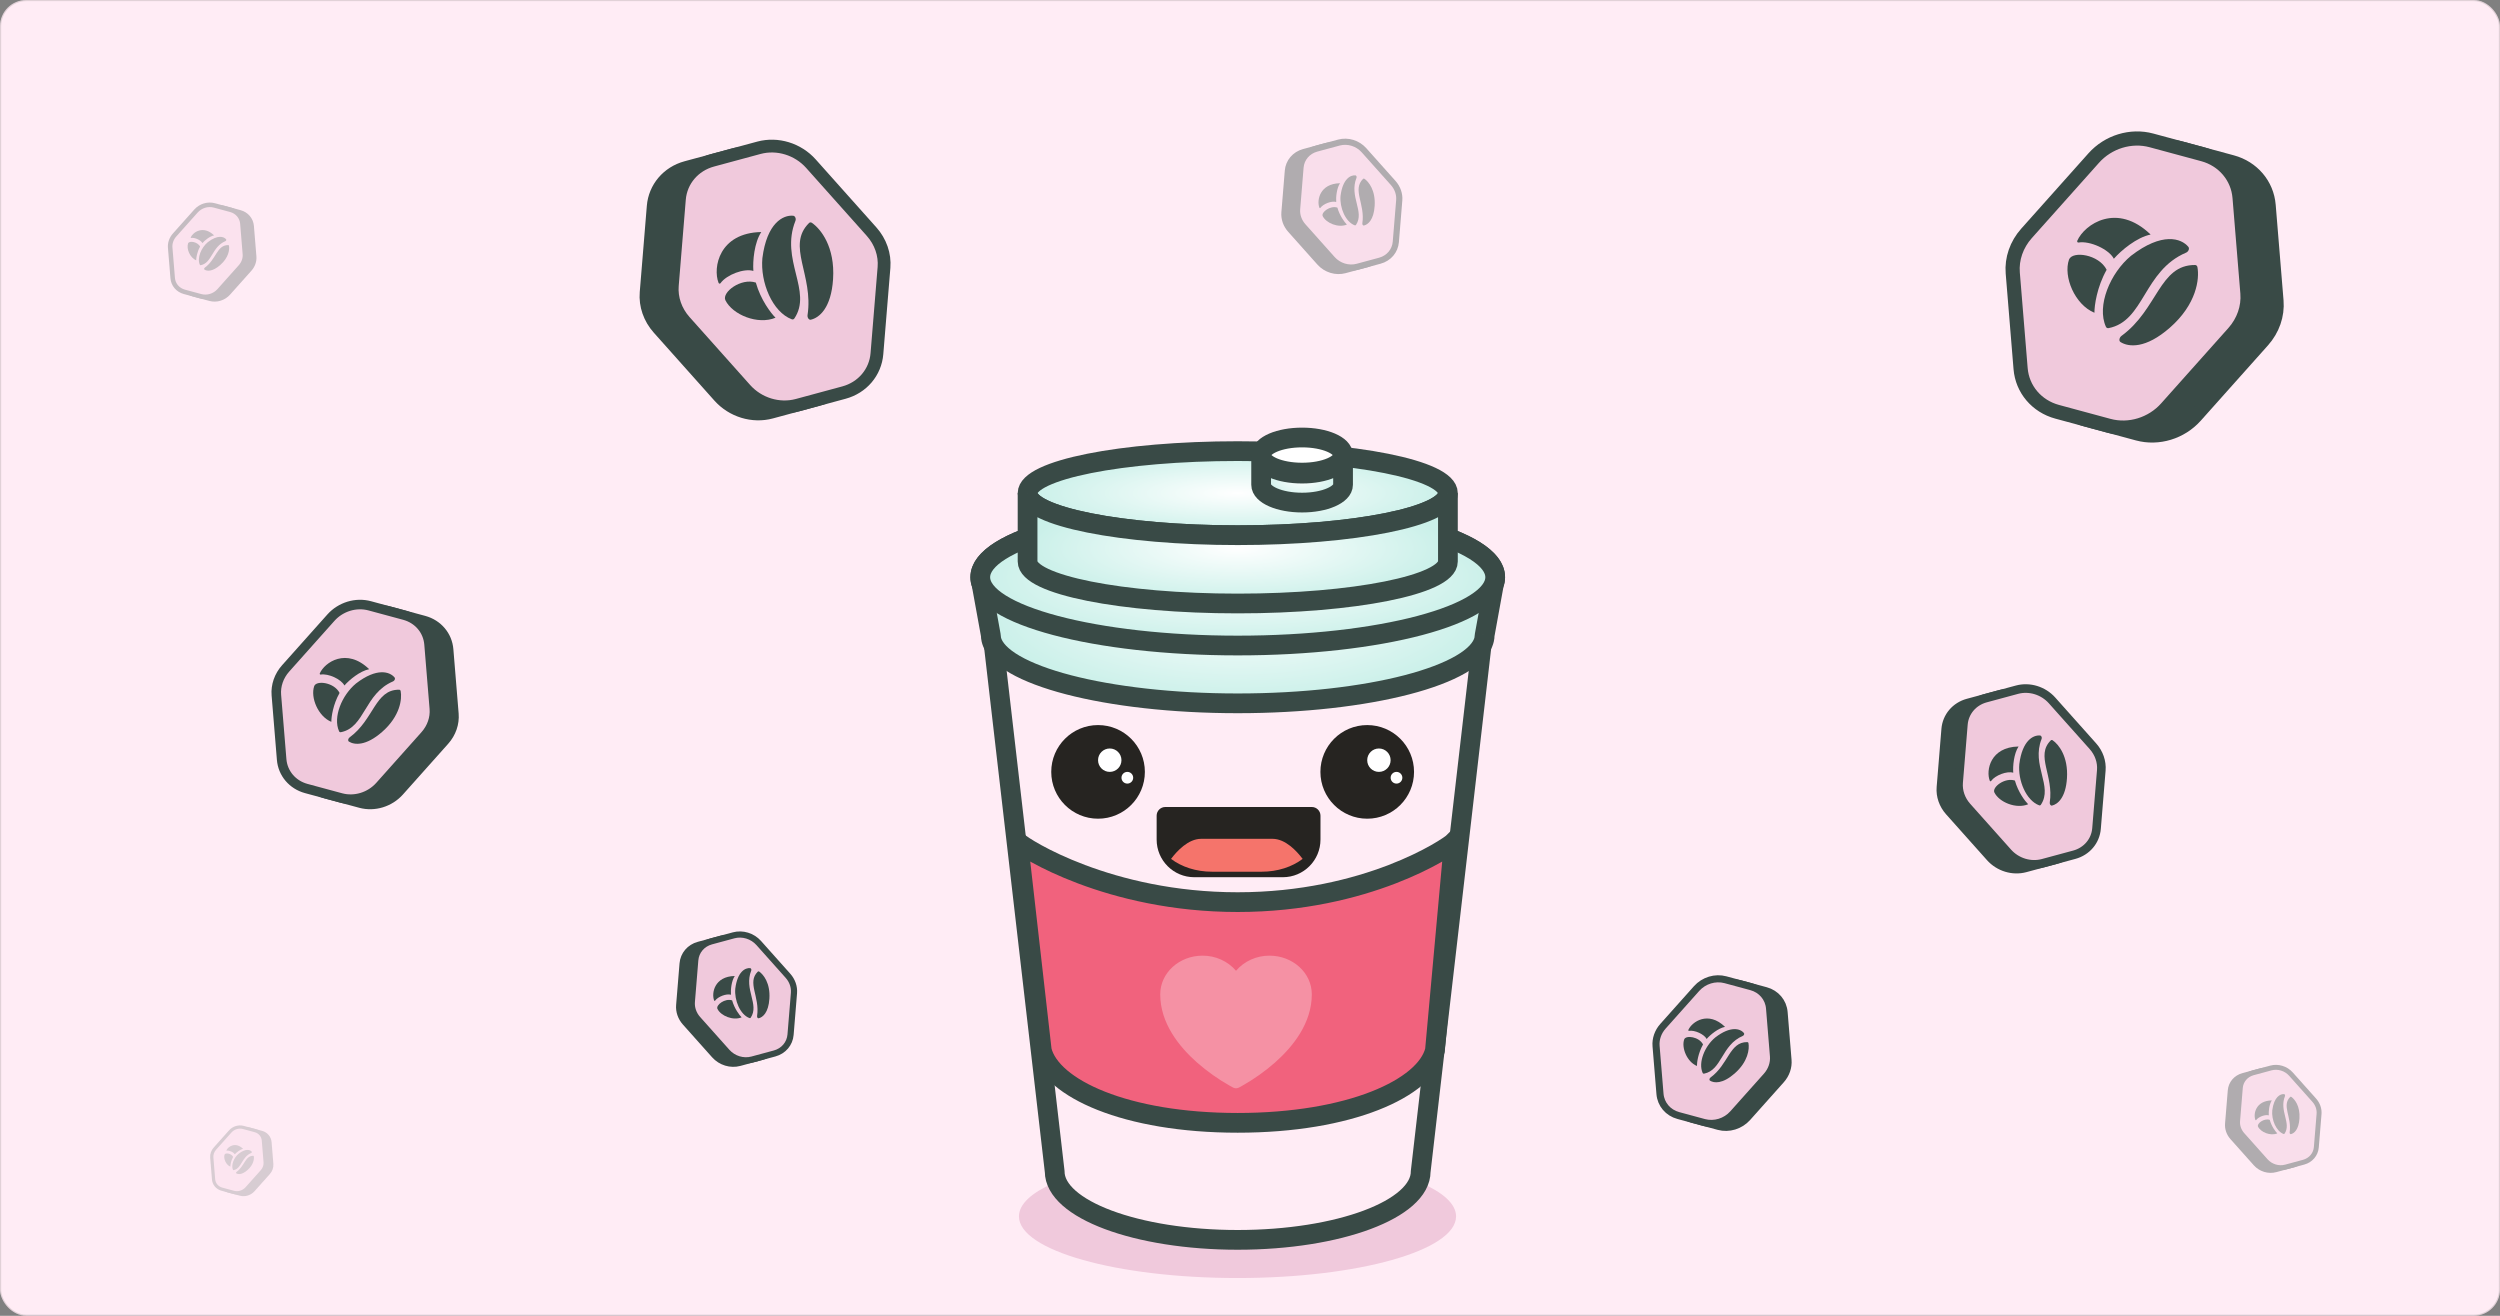 <svg width="760" height="400" viewBox="0 0 760 400" fill="none" xmlns="http://www.w3.org/2000/svg">
<rect x="0" y="0" width="760" height="400" fill="#808080" stroke="none"/>
<rect width="760" height="400" rx="8" fill="#FFECF5"/>
<path d="M376.202 388.521C412.897 388.521 442.645 380.13 442.645 369.78C442.645 365.983 438.641 362.45 431.759 359.498C406.239 382.72 348.639 382.72 320.226 359.68C313.601 362.595 309.759 366.061 309.759 369.78C309.759 380.13 339.507 388.521 376.202 388.521Z" fill="#F0C9DC"/>
<path d="M450.968 191.371C450.968 191.829 450.914 192.283 450.81 192.733C448.29 203.582 415.874 212.165 376.257 212.165C336.639 212.165 304.224 203.582 301.704 192.733C301.599 192.283 301.546 191.829 301.546 191.371C301.546 179.887 334.995 170.577 376.257 170.577C417.519 170.577 450.968 179.887 450.968 191.371Z" fill="#FFECF5"/>
<path d="M376.257 376.92C406.984 376.92 431.893 367.61 431.893 356.126L450.81 192.733C448.29 203.582 415.874 212.165 376.257 212.165C336.639 212.165 304.224 203.582 301.704 192.733L320.621 356.126C320.621 367.61 345.53 376.92 376.257 376.92Z" fill="#FFECF5"/>
<path d="M450.968 191.371C450.968 179.887 417.519 170.577 376.257 170.577C334.995 170.577 301.546 179.887 301.546 191.371M450.968 191.371L450.81 192.733M450.968 191.371C450.968 191.829 450.914 192.283 450.81 192.733M301.546 191.371L301.704 192.733M301.546 191.371C301.546 191.829 301.599 192.283 301.704 192.733M450.81 192.733C448.29 203.582 415.874 212.165 376.257 212.165C336.639 212.165 304.224 203.582 301.704 192.733M450.81 192.733L431.893 356.126C431.893 367.61 406.984 376.92 376.257 376.92C345.53 376.92 320.621 367.61 320.621 356.126L301.704 192.733" stroke="#394A46" stroke-width="6" stroke-linecap="round"/>
<path d="M376.249 341.343C410.306 341.343 433.341 330.84 436.221 319.32L441.981 255.96C440.202 257.739 415.546 274.247 376.249 274.247C336.953 274.247 311.28 257.739 309.501 255.96L316.701 319.32C319.581 330.84 342.192 341.343 376.249 341.343Z" fill="#F1627D" stroke="#394A46" stroke-width="6" stroke-linecap="round"/>
<g style="mix-blend-mode:screen" opacity="0.3">
<path d="M374.911 330.639L374.894 330.633L374.842 330.606C374.538 330.447 374.236 330.284 373.937 330.117C370.34 328.091 366.978 325.711 363.908 323.016C358.471 318.207 352.709 311.07 352.709 302.28C352.709 295.721 358.532 290.52 365.56 290.52C367.514 290.511 369.444 290.919 371.208 291.715C372.973 292.511 374.525 293.674 375.749 295.117C376.974 293.673 378.527 292.511 380.292 291.715C382.056 290.919 383.987 290.511 385.941 290.52C392.967 290.52 398.789 295.721 398.789 302.28C398.789 311.072 393.028 318.209 387.591 323.014C384.521 325.709 381.159 328.089 377.562 330.115C377.263 330.283 376.961 330.446 376.657 330.606L376.605 330.633L376.588 330.642L376.581 330.644C376.325 330.773 376.039 330.84 375.749 330.84C375.459 330.84 375.174 330.773 374.918 330.644L374.911 330.639Z" fill="white"/>
</g>
<path d="M298 175.477C298 164.009 333.042 154.712 376.268 154.712C419.495 154.712 454.536 164.009 454.536 175.477C454.536 176.162 454.412 176.839 454.168 177.506L451.342 193.048C451.342 193.505 451.289 193.958 451.183 194.408C448.651 205.242 416.078 213.813 376.268 213.813C336.458 213.813 303.886 205.242 301.353 194.408C301.248 193.958 301.195 193.505 301.195 193.048L298.369 177.506C298.125 176.839 298 176.162 298 175.477Z" fill="url(#paint0_radial_1359_5932)"/>
<path d="M301.353 194.408L298.432 195.09L298.432 195.09L301.353 194.408ZM301.195 193.048L304.174 192.7L304.163 192.605L304.146 192.511L301.195 193.048ZM451.342 193.048L448.39 192.511L448.373 192.605L448.362 192.7L451.342 193.048ZM301 175.477C301 174.239 301.993 172.289 305.745 169.936C309.342 167.679 314.748 165.537 321.694 163.694C335.541 160.02 354.838 157.712 376.268 157.712V151.712C354.473 151.712 334.635 154.053 320.155 157.894C312.937 159.809 306.88 162.141 302.557 164.853C298.387 167.469 295 170.982 295 175.477H301ZM376.268 157.712C397.699 157.712 416.995 160.02 430.843 163.694C437.789 165.537 443.194 167.679 446.792 169.936C450.543 172.289 451.536 174.239 451.536 175.477H457.536C457.536 170.982 454.15 167.469 449.98 164.853C445.656 162.141 439.599 159.809 432.382 157.894C417.902 154.053 398.064 151.712 376.268 151.712V157.712ZM448.262 193.725C447.922 195.18 446.349 197.195 442.508 199.412C438.798 201.554 433.528 203.558 426.949 205.27C413.818 208.687 395.986 210.813 376.268 210.813V216.813C396.36 216.813 414.72 214.653 428.461 211.076C435.318 209.292 441.154 207.121 445.507 204.609C449.731 202.171 453.179 199.052 454.105 195.09L448.262 193.725ZM376.268 210.813C356.55 210.813 338.718 208.687 325.587 205.27C319.009 203.558 313.739 201.554 310.028 199.412C306.188 197.195 304.615 195.18 304.274 193.725L298.432 195.09C299.358 199.052 302.806 202.171 307.029 204.609C311.382 207.121 317.219 209.292 324.076 211.076C337.817 214.653 356.176 216.813 376.268 216.813V210.813ZM298.215 193.395L298.373 194.755L304.333 194.06L304.174 192.7L298.215 193.395ZM304.274 193.725C304.22 193.493 304.195 193.269 304.195 193.048H298.195C298.195 193.74 298.276 194.423 298.432 195.09L304.274 193.725ZM454.163 194.755L454.322 193.395L448.362 192.7L448.204 194.06L454.163 194.755ZM448.342 193.048C448.342 193.269 448.316 193.493 448.262 193.725L454.105 195.091C454.261 194.423 454.342 193.74 454.342 193.048H448.342ZM454.294 193.584L457.119 178.043L451.216 176.97L448.39 192.511L454.294 193.584ZM451.585 174.941L451.216 176.97L457.119 178.043L457.488 176.014L451.585 174.941ZM451.536 175.477C451.536 175.789 451.481 176.118 451.35 176.476L456.985 178.536C457.342 177.559 457.536 176.534 457.536 175.477H451.536ZM295.417 178.043L298.243 193.584L304.146 192.511L301.321 176.97L295.417 178.043ZM295.048 176.014L295.417 178.043L301.321 176.97L300.952 174.941L295.048 176.014ZM301.187 176.476C301.056 176.118 301 175.789 301 175.477H295C295 176.534 295.194 177.559 295.551 178.536L301.187 176.476Z" fill="#394A46"/>
<ellipse cx="376.27" cy="175.477" rx="78.268" ry="20.765" fill="url(#paint1_radial_1359_5932)" stroke="#394A46" stroke-width="6" stroke-linecap="round"/>
<ellipse cx="376.274" cy="149.92" rx="63.892" ry="12.778" fill="url(#paint2_radial_1359_5932)" stroke="#394A46" stroke-width="6" stroke-linecap="round"/>
<path d="M376.274 162.699C411.561 162.699 440.166 156.978 440.166 149.92V170.685C440.166 177.743 411.561 183.464 376.274 183.464C340.987 183.464 312.381 177.743 312.381 170.685V149.92C312.381 156.978 340.987 162.699 376.274 162.699Z" fill="#482F1C"/>
<path d="M376.274 162.699C411.561 162.699 440.166 156.978 440.166 149.92V170.685C440.166 177.743 411.561 183.464 376.274 183.464C340.987 183.464 312.381 177.743 312.381 170.685V149.92C312.381 156.978 340.987 162.699 376.274 162.699Z" fill="url(#paint3_radial_1359_5932)" stroke="#394A46" stroke-width="6" stroke-linecap="round"/>
<path d="M395.837 143.979C402.713 143.979 408.288 141.552 408.288 138.558V147.367C408.288 150.361 402.713 152.788 395.837 152.788C388.96 152.788 383.385 150.361 383.385 147.367V138.558C383.385 141.552 388.96 143.979 395.837 143.979Z" fill="url(#paint4_radial_1359_5932)" stroke="#394A46" stroke-width="6" stroke-linecap="round"/>
<ellipse cx="395.837" cy="138.336" rx="12.452" ry="5.336" fill="white" stroke="#394A46" stroke-width="6" stroke-linecap="round"/>
<circle cx="333.81" cy="234.654" r="14.231" fill="#262421"/>
<circle cx="337.365" cy="231.097" r="3.558" fill="white"/>
<circle cx="342.709" cy="236.433" r="1.779" fill="white"/>
<circle cx="415.636" cy="234.654" r="14.231" fill="#262421"/>
<circle cx="419.191" cy="231.097" r="3.558" fill="white"/>
<circle cx="424.535" cy="236.433" r="1.779" fill="white"/>
<path d="M351.619 247.967C351.619 246.509 352.801 245.327 354.259 245.327H398.786C400.244 245.327 401.426 246.509 401.426 247.967V255.233C401.426 261.551 396.304 266.673 389.986 266.673H363.059C356.741 266.673 351.619 261.551 351.619 255.233V247.967Z" fill="#262421"/>
<path d="M368.45 265H383.55C388.437 265 392.851 263.505 396 261.1C394.211 258.729 390.782 255 386.847 255H365.153C361.218 255 357.789 258.729 356 261.1C359.149 263.505 363.563 265 368.45 265Z" fill="#F5746B"/>
<path d="M678.54 49.303C684.775 50.99 689.15 56.147 689.664 62.419L692.05 91.493C692.403 95.797 690.89 100.154 687.865 103.545L667.432 126.448C663.024 131.388 656.126 133.498 649.89 131.812L634.221 127.574C627.986 125.888 623.611 120.73 623.097 114.458L620.712 85.385C620.359 81.081 621.872 76.723 624.897 73.333L645.33 50.43C649.738 45.489 656.636 43.38 662.871 45.066L678.54 49.303Z" fill="#394A46" stroke="#394A46" stroke-width="4.309" stroke-linecap="round" stroke-linejoin="round"/>
<path d="M674.095 77.428C674.53 77.954 674.113 78.888 673.426 79.181C660.396 84.728 660.784 100.007 649.843 102.141C649.5 102.208 649.182 102.053 649.034 101.728C646.155 95.39 650.336 85.374 656.64 80.167C666.152 72.822 671.964 74.847 674.095 77.428Z" fill="#394A46"/>
<path d="M676.851 83.585C676.778 83.193 676.487 82.953 676.136 82.951C665.25 82.867 664.83 96.425 653.784 104.486C653.118 104.972 652.888 106.004 653.463 106.368C655.924 107.924 661.079 108.474 668.448 102.029C676.655 94.851 677.512 87.12 676.851 83.585Z" fill="#394A46"/>
<path d="M649.253 84.405C646.266 89.697 645.532 95.319 645.539 97.468C639.576 95.014 636.012 86.477 637.807 81.309C638.86 78.571 646.888 79.69 649.253 84.405Z" fill="#394A46"/>
<path d="M651.446 81.054C649.972 78.183 644.172 75.537 640.702 76.118C640.405 76.168 640.193 75.875 640.342 75.537C642.536 70.579 652.38 63.785 662.624 73.691C658.433 74.529 653.667 78.499 651.446 81.054Z" fill="#394A46"/>
<path d="M669.706 46.914C675.941 48.6 680.316 53.758 680.831 60.03L683.216 89.104C683.569 93.408 682.056 97.765 679.031 101.156L658.598 124.059C654.19 128.999 647.292 131.109 641.056 129.423L625.387 125.185C619.152 123.499 614.777 118.341 614.263 112.069L611.878 82.996C611.525 78.691 613.038 74.334 616.063 70.944L636.496 48.041C640.904 43.1 647.802 40.991 654.037 42.677L669.706 46.914Z" fill="#F0C9DC" stroke="#394A46" stroke-width="4.309" stroke-linecap="round" stroke-linejoin="round"/>
<path d="M665.261 75.039C665.695 75.565 665.279 76.499 664.591 76.792C651.561 82.339 651.95 97.618 641.008 99.752C640.665 99.819 640.347 99.664 640.199 99.339C637.321 93.001 641.502 82.985 647.806 77.778C657.317 70.433 663.13 72.458 665.261 75.039Z" fill="#394A46"/>
<path d="M668.017 81.197C667.943 80.804 667.652 80.564 667.302 80.562C656.416 80.478 655.995 94.036 644.949 102.097C644.283 102.583 644.053 103.615 644.628 103.979C647.089 105.536 652.244 106.085 659.613 99.64C667.821 92.462 668.678 84.731 668.017 81.197Z" fill="#394A46"/>
<path d="M640.419 82.016C637.432 87.308 636.698 92.93 636.704 95.079C630.741 92.625 627.178 84.088 628.972 78.921C630.026 76.182 638.053 77.301 640.419 82.016Z" fill="#394A46"/>
<path d="M642.611 78.665C641.138 75.794 635.337 73.148 631.867 73.729C631.57 73.779 631.358 73.486 631.508 73.148C633.702 68.19 643.545 61.396 653.79 71.302C649.598 72.14 644.833 76.11 642.611 78.665Z" fill="#394A46"/>
<path d="M536.797 301.156C539.916 302 542.105 304.581 542.363 307.719L543.556 322.265C543.733 324.419 542.976 326.599 541.462 328.295L531.239 339.754C529.033 342.226 525.582 343.281 522.462 342.438L514.623 340.318C511.503 339.474 509.314 336.893 509.057 333.755L507.864 319.209C507.687 317.055 508.444 314.875 509.957 313.179L520.181 301.72C522.386 299.248 525.837 298.193 528.957 299.036L536.797 301.156Z" fill="#394A46" stroke="#394A46" stroke-width="2.156" stroke-linecap="round" stroke-linejoin="round"/>
<path d="M534.573 315.228C534.79 315.491 534.582 315.959 534.238 316.105C527.719 318.88 527.913 326.525 522.439 327.593C522.267 327.626 522.108 327.549 522.034 327.386C520.594 324.215 522.686 319.204 525.84 316.599C530.599 312.924 533.507 313.937 534.573 315.228Z" fill="#394A46"/>
<path d="M535.952 318.309C535.915 318.112 535.77 317.992 535.594 317.991C530.148 317.949 529.937 324.733 524.411 328.766C524.078 329.009 523.963 329.526 524.25 329.707C525.481 330.486 528.061 330.761 531.748 327.537C535.854 323.945 536.283 320.077 535.952 318.309Z" fill="#394A46"/>
<path d="M522.144 318.719C520.649 321.367 520.282 324.179 520.286 325.254C517.302 324.027 515.519 319.756 516.417 317.17C516.944 315.8 520.961 316.36 522.144 318.719Z" fill="#394A46"/>
<path d="M523.241 317.042C522.504 315.606 519.601 314.282 517.865 314.573C517.717 314.597 517.611 314.451 517.686 314.282C518.783 311.801 523.708 308.402 528.834 313.358C526.737 313.778 524.352 315.764 523.241 317.042Z" fill="#394A46"/>
<path d="M532.377 299.961C535.496 300.805 537.685 303.385 537.943 306.523L539.136 321.07C539.313 323.223 538.556 325.403 537.042 327.1L526.819 338.559C524.614 341.031 521.162 342.086 518.043 341.242L510.203 339.122C507.083 338.279 504.894 335.698 504.637 332.56L503.444 318.014C503.267 315.86 504.024 313.68 505.537 311.984L515.761 300.525C517.966 298.053 521.417 296.997 524.537 297.841L532.377 299.961Z" fill="#F0C9DC" stroke="#394A46" stroke-width="2.156" stroke-linecap="round" stroke-linejoin="round"/>
<path d="M530.153 314.032C530.37 314.296 530.162 314.763 529.818 314.91C523.298 317.685 523.493 325.329 518.018 326.397C517.847 326.431 517.688 326.353 517.614 326.191C516.174 323.02 518.265 318.008 521.42 315.403C526.178 311.728 529.087 312.741 530.153 314.032Z" fill="#394A46"/>
<path d="M531.532 317.113C531.495 316.917 531.349 316.797 531.174 316.796C525.727 316.754 525.517 323.537 519.99 327.571C519.657 327.814 519.542 328.33 519.83 328.512C521.061 329.291 523.64 329.566 527.327 326.341C531.434 322.75 531.862 318.882 531.532 317.113Z" fill="#394A46"/>
<path d="M517.724 317.523C516.229 320.171 515.862 322.984 515.865 324.059C512.882 322.831 511.099 318.56 511.996 315.975C512.524 314.604 516.54 315.164 517.724 317.523Z" fill="#394A46"/>
<path d="M518.821 315.847C518.083 314.41 515.181 313.086 513.445 313.377C513.297 313.402 513.19 313.256 513.265 313.087C514.363 310.606 519.288 307.207 524.413 312.163C522.316 312.582 519.932 314.569 518.821 315.847Z" fill="#394A46"/>
<g opacity="0.2">
<path d="M79.544 344.253C80.962 344.636 81.957 345.809 82.074 347.236L82.616 353.848C82.697 354.827 82.353 355.818 81.665 356.589L77.018 361.797C76.015 362.921 74.446 363.401 73.028 363.017L69.465 362.053C68.047 361.67 67.052 360.497 66.935 359.071L66.392 352.459C66.312 351.48 66.656 350.489 67.344 349.718L71.991 344.509C72.993 343.385 74.562 342.906 75.98 343.289L79.544 344.253Z" fill="#394A46" stroke="#394A46" stroke-width="0.98" stroke-linecap="round" stroke-linejoin="round"/>
<path d="M78.533 350.649C78.632 350.769 78.537 350.981 78.381 351.048C75.418 352.309 75.506 355.784 73.018 356.27C72.94 356.285 72.868 356.249 72.834 356.175C72.179 354.734 73.13 352.456 74.564 351.272C76.727 349.602 78.049 350.062 78.533 350.649Z" fill="#394A46"/>
<path d="M79.16 352.05C79.144 351.96 79.077 351.906 78.998 351.905C76.522 351.886 76.426 354.969 73.914 356.803C73.763 356.913 73.71 357.148 73.841 357.231C74.401 357.585 75.573 357.71 77.249 356.244C79.116 354.611 79.311 352.853 79.16 352.05Z" fill="#394A46"/>
<path d="M72.884 352.236C72.204 353.439 72.038 354.718 72.039 355.207C70.683 354.648 69.873 352.707 70.281 351.532C70.52 350.909 72.346 351.164 72.884 352.236Z" fill="#394A46"/>
<path d="M73.382 351.474C73.047 350.821 71.728 350.219 70.939 350.351C70.871 350.362 70.823 350.296 70.857 350.219C71.356 349.092 73.595 347.546 75.925 349.799C74.972 349.99 73.888 350.893 73.382 351.474Z" fill="#394A46"/>
<path d="M77.535 343.71C78.953 344.093 79.948 345.266 80.065 346.692L80.608 353.304C80.688 354.283 80.344 355.274 79.656 356.045L75.009 361.254C74.006 362.378 72.438 362.857 71.019 362.474L67.456 361.51C66.038 361.127 65.043 359.954 64.926 358.527L64.384 351.915C64.303 350.936 64.647 349.945 65.335 349.174L69.982 343.966C70.985 342.842 72.553 342.362 73.972 342.746L77.535 343.71Z" fill="#F0C9DC" stroke="#394A46" stroke-width="0.98" stroke-linecap="round" stroke-linejoin="round"/>
<path d="M76.524 350.106C76.623 350.225 76.528 350.438 76.372 350.504C73.409 351.766 73.497 355.241 71.009 355.726C70.931 355.741 70.858 355.706 70.825 355.632C70.17 354.191 71.121 351.913 72.555 350.729C74.718 349.058 76.04 349.519 76.524 350.106Z" fill="#394A46"/>
<path d="M77.151 351.506C77.134 351.417 77.068 351.362 76.988 351.362C74.513 351.343 74.417 354.426 71.905 356.259C71.754 356.37 71.701 356.605 71.832 356.687C72.391 357.041 73.564 357.166 75.24 355.701C77.106 354.068 77.301 352.31 77.151 351.506Z" fill="#394A46"/>
<path d="M70.875 351.692C70.195 352.896 70.028 354.174 70.03 354.663C68.674 354.105 67.863 352.164 68.271 350.988C68.511 350.366 70.337 350.62 70.875 351.692Z" fill="#394A46"/>
<path d="M71.373 350.93C71.038 350.277 69.719 349.676 68.93 349.808C68.862 349.819 68.814 349.753 68.848 349.676C69.347 348.548 71.586 347.003 73.915 349.256C72.962 349.446 71.878 350.349 71.373 350.93Z" fill="#394A46"/>
</g>
<g opacity="0.3">
<path d="M72.961 64.554C74.947 65.091 76.339 66.733 76.503 68.73L77.263 77.987C77.375 79.357 76.893 80.745 75.93 81.824L69.425 89.116C68.021 90.689 65.825 91.361 63.84 90.824L58.851 89.475C56.865 88.938 55.472 87.296 55.309 85.299L54.549 76.042C54.437 74.672 54.919 73.284 55.882 72.205L62.387 64.913C63.791 63.34 65.987 62.668 67.972 63.205L72.961 64.554Z" fill="#394A46" stroke="#394A46" stroke-width="1.372" stroke-linecap="round" stroke-linejoin="round"/>
<path d="M71.546 73.508C71.685 73.676 71.552 73.974 71.333 74.067C67.185 75.833 67.308 80.698 63.825 81.377C63.716 81.398 63.614 81.349 63.567 81.246C62.651 79.228 63.982 76.038 65.989 74.381C69.017 72.042 70.868 72.687 71.546 73.508Z" fill="#394A46"/>
<path d="M72.424 75.469C72.401 75.344 72.308 75.268 72.196 75.267C68.73 75.24 68.596 79.557 65.08 82.124C64.868 82.278 64.794 82.607 64.977 82.723C65.761 83.219 67.402 83.394 69.748 81.341C72.362 79.056 72.635 76.594 72.424 75.469Z" fill="#394A46"/>
<path d="M63.637 75.73C62.686 77.415 62.452 79.205 62.454 79.889C60.556 79.108 59.421 76.39 59.992 74.745C60.328 73.873 62.884 74.229 63.637 75.73Z" fill="#394A46"/>
<path d="M64.335 74.663C63.866 73.749 62.019 72.906 60.914 73.091C60.82 73.107 60.752 73.014 60.8 72.907C61.498 71.328 64.632 69.165 67.894 72.319C66.56 72.586 65.042 73.85 64.335 74.663Z" fill="#394A46"/>
<path d="M70.149 63.793C72.134 64.33 73.527 65.972 73.691 67.969L74.45 77.226C74.563 78.597 74.081 79.984 73.118 81.063L66.612 88.356C65.209 89.929 63.012 90.6 61.027 90.063L56.038 88.714C54.053 88.177 52.66 86.535 52.496 84.538L51.737 75.281C51.624 73.911 52.106 72.524 53.069 71.444L59.575 64.152C60.978 62.579 63.175 61.907 65.16 62.444L70.149 63.793Z" fill="#F0C9DC" stroke="#394A46" stroke-width="1.372" stroke-linecap="round" stroke-linejoin="round"/>
<path d="M68.734 72.748C68.872 72.915 68.739 73.213 68.52 73.306C64.372 75.072 64.495 79.937 61.012 80.617C60.903 80.638 60.801 80.588 60.754 80.485C59.838 78.467 61.169 75.278 63.176 73.62C66.204 71.282 68.055 71.926 68.734 72.748Z" fill="#394A46"/>
<path d="M69.611 74.709C69.588 74.584 69.495 74.507 69.383 74.506C65.917 74.48 65.783 78.796 62.267 81.363C62.055 81.518 61.981 81.846 62.164 81.962C62.948 82.458 64.589 82.633 66.935 80.581C69.549 78.295 69.822 75.834 69.611 74.709Z" fill="#394A46"/>
<path d="M60.824 74.969C59.873 76.654 59.639 78.444 59.641 79.129C57.743 78.347 56.608 75.629 57.179 73.984C57.515 73.112 60.071 73.468 60.824 74.969Z" fill="#394A46"/>
<path d="M61.522 73.903C61.053 72.988 59.206 72.146 58.101 72.331C58.007 72.347 57.939 72.254 57.987 72.146C58.685 70.567 61.819 68.404 65.081 71.558C63.747 71.825 62.229 73.089 61.522 73.903Z" fill="#394A46"/>
</g>
<path d="M128.889 188.628C133.087 189.764 136.032 193.236 136.378 197.458L137.984 217.029C138.221 219.927 137.203 222.86 135.167 225.142L121.412 240.56C118.444 243.886 113.801 245.306 109.603 244.171L99.056 241.318C94.858 240.183 91.913 236.711 91.567 232.489L89.961 212.917C89.724 210.02 90.742 207.087 92.778 204.804L106.533 189.387C109.501 186.061 114.144 184.641 118.342 185.776L128.889 188.628Z" fill="#394A46" stroke="#394A46" stroke-width="2.901" stroke-linecap="round" stroke-linejoin="round"/>
<path d="M125.898 207.561C126.19 207.915 125.91 208.544 125.447 208.741C116.676 212.475 116.937 222.761 109.572 224.198C109.341 224.243 109.127 224.138 109.028 223.919C107.09 219.653 109.904 212.91 114.148 209.405C120.551 204.461 124.464 205.823 125.898 207.561Z" fill="#394A46"/>
<path d="M127.753 211.706C127.704 211.442 127.508 211.281 127.272 211.279C119.944 211.222 119.661 220.349 112.225 225.776C111.777 226.103 111.622 226.798 112.009 227.042C113.665 228.09 117.136 228.461 122.096 224.122C127.622 219.29 128.198 214.086 127.753 211.706Z" fill="#394A46"/>
<path d="M109.175 212.258C107.164 215.82 106.67 219.605 106.675 221.051C102.661 219.399 100.262 213.653 101.47 210.174C102.179 208.33 107.583 209.084 109.175 212.258Z" fill="#394A46"/>
<path d="M110.651 210.002C109.659 208.069 105.754 206.288 103.418 206.679C103.219 206.713 103.076 206.516 103.177 206.288C104.653 202.951 111.28 198.377 118.176 205.045C115.355 205.61 112.147 208.282 110.651 210.002Z" fill="#394A46"/>
<path d="M122.944 187.02C127.141 188.155 130.086 191.628 130.432 195.85L132.038 215.421C132.276 218.318 131.257 221.252 129.221 223.534L115.466 238.952C112.499 242.278 107.855 243.698 103.658 242.562L93.11 239.71C88.912 238.575 85.967 235.103 85.621 230.881L84.015 211.309C83.778 208.412 84.796 205.479 86.832 203.196L100.587 187.779C103.555 184.453 108.198 183.033 112.396 184.168L122.944 187.02Z" fill="#F0C9DC" stroke="#394A46" stroke-width="2.901" stroke-linecap="round" stroke-linejoin="round"/>
<path d="M119.951 205.953C120.243 206.307 119.963 206.936 119.5 207.133C110.729 210.867 110.99 221.152 103.625 222.589C103.394 222.634 103.18 222.53 103.08 222.311C101.143 218.045 103.957 211.302 108.201 207.797C114.603 202.853 118.516 204.215 119.951 205.953Z" fill="#394A46"/>
<path d="M121.806 210.098C121.756 209.834 121.561 209.672 121.325 209.67C113.997 209.614 113.713 218.741 106.278 224.168C105.83 224.495 105.675 225.189 106.062 225.434C107.718 226.482 111.188 226.852 116.149 222.514C121.674 217.681 122.251 212.477 121.806 210.098Z" fill="#394A46"/>
<path d="M103.228 210.65C101.217 214.212 100.723 217.996 100.727 219.443C96.713 217.791 94.314 212.045 95.522 208.566C96.232 206.722 101.636 207.475 103.228 210.65Z" fill="#394A46"/>
<path d="M104.704 208.394C103.712 206.461 99.807 204.68 97.471 205.071C97.272 205.104 97.129 204.908 97.229 204.68C98.706 201.342 105.333 196.769 112.229 203.437C109.407 204.001 106.199 206.674 104.704 208.394Z" fill="#394A46"/>
<path d="M212.355 287.225C209.641 287.959 207.737 290.204 207.513 292.933L206.475 305.587C206.321 307.46 206.98 309.356 208.296 310.832L217.189 320.8C219.108 322.95 222.11 323.868 224.823 323.134L231.643 321.29C234.357 320.556 236.26 318.311 236.484 315.582L237.522 302.928C237.676 301.055 237.018 299.159 235.701 297.683L226.808 287.715C224.89 285.565 221.888 284.647 219.174 285.381L212.355 287.225Z" fill="#394A46" stroke="#394A46" stroke-width="1.876" stroke-linecap="round" stroke-linejoin="round"/>
<path d="M214.289 299.465C214.1 299.694 214.281 300.101 214.581 300.228C220.251 302.642 220.082 309.292 224.844 310.221C224.993 310.25 225.132 310.183 225.196 310.041C226.449 307.283 224.629 302.924 221.886 300.658C217.746 297.461 215.217 298.342 214.289 299.465Z" fill="#394A46"/>
<path d="M213.09 302.145C213.122 301.975 213.248 301.87 213.401 301.869C218.139 301.833 218.322 307.733 223.129 311.242C223.419 311.453 223.519 311.902 223.269 312.06C222.198 312.738 219.954 312.977 216.747 310.172C213.175 307.048 212.802 303.684 213.09 302.145Z" fill="#394A46"/>
<path d="M225.101 302.502C226.401 304.805 226.72 307.252 226.717 308.187C229.313 307.119 230.864 303.404 230.083 301.155C229.624 299.963 226.13 300.45 225.101 302.502Z" fill="#394A46"/>
<path d="M224.147 301.043C224.788 299.794 227.312 298.642 228.823 298.895C228.952 298.917 229.044 298.79 228.979 298.643C228.024 296.485 223.74 293.528 219.282 297.839C221.106 298.204 223.18 299.932 224.147 301.043Z" fill="#394A46"/>
<path d="M216.199 286.185C213.486 286.919 211.582 289.164 211.358 291.894L210.32 304.547C210.166 306.42 210.825 308.317 212.141 309.792L221.034 319.76C222.952 321.91 225.954 322.828 228.668 322.094L235.488 320.25C238.201 319.516 240.105 317.271 240.329 314.542L241.367 301.888C241.521 300.015 240.862 298.119 239.546 296.643L230.653 286.676C228.735 284.525 225.733 283.607 223.019 284.341L216.199 286.185Z" fill="#F0C9DC" stroke="#394A46" stroke-width="1.876" stroke-linecap="round" stroke-linejoin="round"/>
<path d="M228.042 294.308C228.337 294.336 228.498 294.751 228.377 295.053C226.087 300.775 230.92 305.347 228.219 309.377C228.134 309.503 227.988 309.554 227.843 309.499C225.004 308.441 223.198 304.076 223.528 300.533C224.182 295.344 226.591 294.173 228.042 294.308Z" fill="#394A46"/>
<path d="M230.787 295.349C230.644 295.251 230.48 295.267 230.372 295.374C227.004 298.706 231.057 302.999 230.152 308.881C230.097 309.236 230.345 309.624 230.634 309.558C231.869 309.277 233.622 307.856 233.896 303.604C234.202 298.868 232.081 296.23 230.787 295.349Z" fill="#394A46"/>
<path d="M222.567 304.113C223.282 306.659 224.791 308.612 225.456 309.269C222.868 310.355 219.141 308.834 218.097 306.693C217.576 305.528 220.386 303.395 222.567 304.113Z" fill="#394A46"/>
<path d="M222.206 302.408C220.868 301.981 218.271 302.958 217.385 304.206C217.309 304.313 217.154 304.289 217.095 304.139C216.24 301.94 217.166 296.818 223.367 296.699C222.339 298.249 222.1 300.938 222.206 302.408Z" fill="#394A46"/>
<g opacity="0.4">
<path d="M396.355 46.225C393.641 46.959 391.737 49.204 391.513 51.934L390.475 64.587C390.321 66.46 390.98 68.356 392.296 69.832L401.189 79.8C403.108 81.95 406.11 82.868 408.823 82.134L415.643 80.29C418.357 79.556 420.26 77.311 420.484 74.582L421.522 61.928C421.676 60.055 421.018 58.159 419.701 56.683L410.808 46.715C408.89 44.565 405.888 43.647 403.174 44.381L396.355 46.225Z" fill="#394A46" stroke="#394A46" stroke-width="1.876" stroke-linecap="round" stroke-linejoin="round"/>
<path d="M398.289 58.465C398.1 58.694 398.281 59.101 398.581 59.228C404.251 61.642 404.082 68.292 408.844 69.221C408.993 69.25 409.132 69.183 409.196 69.041C410.449 66.283 408.629 61.924 405.886 59.658C401.746 56.461 399.217 57.342 398.289 58.465Z" fill="#394A46"/>
<path d="M397.09 61.145C397.122 60.974 397.248 60.87 397.401 60.869C402.139 60.833 402.322 66.733 407.129 70.242C407.419 70.453 407.519 70.902 407.269 71.061C406.198 71.738 403.954 71.977 400.747 69.172C397.175 66.048 396.802 62.684 397.09 61.145Z" fill="#394A46"/>
<path d="M409.101 61.502C410.401 63.805 410.72 66.252 410.717 67.187C413.313 66.119 414.864 62.404 414.083 60.155C413.624 58.963 410.13 59.45 409.101 61.502Z" fill="#394A46"/>
<path d="M408.147 60.043C408.788 58.794 411.312 57.642 412.823 57.895C412.952 57.917 413.044 57.79 412.979 57.642C412.024 55.485 407.74 52.528 403.282 56.839C405.106 57.204 407.18 58.932 408.147 60.043Z" fill="#394A46"/>
<path d="M400.199 45.185C397.486 45.919 395.582 48.164 395.358 50.894L394.32 63.547C394.166 65.42 394.825 67.317 396.141 68.792L405.034 78.76C406.952 80.91 409.954 81.828 412.668 81.094L419.488 79.25C422.201 78.516 424.105 76.271 424.329 73.542L425.367 60.889C425.521 59.015 424.862 57.119 423.546 55.643L414.653 45.676C412.735 43.525 409.733 42.607 407.019 43.341L400.199 45.185Z" fill="#F0C9DC" stroke="#394A46" stroke-width="1.876" stroke-linecap="round" stroke-linejoin="round"/>
<path d="M412.042 53.308C412.337 53.336 412.498 53.751 412.377 54.053C410.087 59.775 414.92 64.347 412.219 68.377C412.134 68.503 411.988 68.554 411.843 68.499C409.004 67.442 407.198 63.076 407.528 59.533C408.182 54.344 410.591 53.173 412.042 53.308Z" fill="#394A46"/>
<path d="M414.787 54.349C414.644 54.251 414.48 54.267 414.372 54.374C411.004 57.706 415.057 61.999 414.152 67.881C414.097 68.236 414.345 68.624 414.634 68.558C415.869 68.277 417.622 66.856 417.896 62.604C418.202 57.868 416.081 55.23 414.787 54.349Z" fill="#394A46"/>
<path d="M406.567 63.113C407.282 65.659 408.791 67.612 409.456 68.269C406.868 69.355 403.141 67.834 402.097 65.693C401.576 64.528 404.386 62.395 406.567 63.113Z" fill="#394A46"/>
<path d="M406.206 61.408C404.868 60.981 402.271 61.958 401.385 63.206C401.309 63.313 401.154 63.289 401.095 63.139C400.24 60.94 401.166 55.818 407.367 55.699C406.339 57.249 406.1 59.938 406.206 61.408Z" fill="#394A46"/>
</g>
<g opacity="0.4">
<path d="M681.854 326.965C679.689 327.55 678.171 329.341 677.992 331.518L677.164 341.61C677.042 343.104 677.567 344.616 678.617 345.793L685.71 353.743C687.24 355.458 689.634 356.19 691.798 355.605L697.237 354.134C699.402 353.549 700.92 351.758 701.099 349.581L701.927 339.489C702.049 337.995 701.524 336.483 700.474 335.306L693.382 327.356C691.852 325.641 689.457 324.909 687.293 325.494L681.854 326.965Z" fill="#394A46" stroke="#394A46" stroke-width="1.496" stroke-linecap="round" stroke-linejoin="round"/>
<path d="M683.397 336.727C683.246 336.91 683.39 337.235 683.629 337.336C688.152 339.261 688.017 344.565 691.815 345.306C691.934 345.329 692.045 345.275 692.096 345.162C693.095 342.963 691.644 339.486 689.456 337.678C686.154 335.129 684.136 335.832 683.397 336.727Z" fill="#394A46"/>
<path d="M682.44 338.865C682.466 338.729 682.566 338.645 682.688 338.645C686.467 338.616 686.613 343.322 690.447 346.12C690.678 346.289 690.758 346.647 690.559 346.773C689.704 347.313 687.915 347.504 685.357 345.267C682.508 342.775 682.211 340.092 682.44 338.865Z" fill="#394A46"/>
<path d="M692.02 339.149C693.057 340.986 693.311 342.938 693.309 343.684C695.379 342.832 696.616 339.869 695.993 338.075C695.627 337.124 692.841 337.513 692.02 339.149Z" fill="#394A46"/>
<path d="M691.259 337.986C691.77 336.99 693.784 336.071 694.988 336.273C695.091 336.29 695.165 336.189 695.113 336.071C694.351 334.35 690.934 331.992 687.378 335.43C688.833 335.721 690.488 337.099 691.259 337.986Z" fill="#394A46"/>
<path d="M684.92 326.136C682.756 326.721 681.237 328.511 681.059 330.688L680.231 340.78C680.108 342.274 680.633 343.787 681.683 344.964L688.776 352.914C690.306 354.629 692.7 355.361 694.865 354.776L700.304 353.305C702.468 352.72 703.987 350.929 704.165 348.752L704.993 338.66C705.116 337.166 704.591 335.654 703.541 334.477L696.448 326.527C694.918 324.812 692.523 324.079 690.359 324.665L684.92 326.136Z" fill="#F0C9DC" stroke="#394A46" stroke-width="1.496" stroke-linecap="round" stroke-linejoin="round"/>
<path d="M694.366 332.614C694.601 332.636 694.729 332.967 694.633 333.208C692.807 337.772 696.661 341.418 694.507 344.633C694.439 344.733 694.323 344.774 694.207 344.73C691.943 343.887 690.502 340.405 690.765 337.579C691.287 333.441 693.209 332.506 694.366 332.614Z" fill="#394A46"/>
<path d="M696.555 333.444C696.441 333.366 696.311 333.379 696.224 333.464C693.538 336.122 696.77 339.546 696.049 344.237C696.005 344.52 696.203 344.829 696.433 344.777C697.418 344.553 698.816 343.419 699.035 340.028C699.279 336.251 697.587 334.147 696.555 333.444Z" fill="#394A46"/>
<path d="M689.999 340.434C690.569 342.465 691.773 344.022 692.303 344.547C690.239 345.413 687.266 344.199 686.434 342.492C686.018 341.563 688.26 339.862 689.999 340.434Z" fill="#394A46"/>
<path d="M689.711 339.074C688.644 338.734 686.573 339.513 685.866 340.509C685.806 340.594 685.682 340.575 685.635 340.455C684.952 338.701 685.692 334.616 690.637 334.521C689.817 335.758 689.627 337.902 689.711 339.074Z" fill="#394A46"/>
</g>
<path d="M208.607 50.902C202.982 52.423 199.036 57.076 198.572 62.733L196.42 88.958C196.102 92.841 197.467 96.771 200.195 99.829L218.626 120.488C222.602 124.945 228.825 126.848 234.449 125.327L248.583 121.504C254.207 119.983 258.154 115.331 258.618 109.673L260.769 83.448C261.088 79.566 259.723 75.635 256.994 72.577L238.563 51.918C234.587 47.461 228.365 45.559 222.74 47.08L208.607 50.902Z" fill="#394A46" stroke="#394A46" stroke-width="3.887" stroke-linecap="round" stroke-linejoin="round"/>
<path d="M212.616 76.271C212.224 76.746 212.6 77.589 213.22 77.853C224.973 82.856 224.623 96.638 234.492 98.564C234.802 98.624 235.089 98.484 235.222 98.19C237.818 92.474 234.047 83.439 228.361 78.742C219.781 72.117 214.538 73.943 212.616 76.271Z" fill="#394A46"/>
<path d="M210.13 81.826C210.196 81.472 210.459 81.255 210.775 81.253C220.594 81.177 220.974 93.407 230.937 100.679C231.538 101.117 231.746 102.048 231.227 102.376C229.007 103.78 224.357 104.276 217.71 98.462C210.307 91.987 209.534 85.014 210.13 81.826Z" fill="#394A46"/>
<path d="M235.024 82.565C237.718 87.339 238.38 92.409 238.375 94.348C243.753 92.134 246.968 84.434 245.349 79.772C244.399 77.302 237.158 78.311 235.024 82.565Z" fill="#394A46"/>
<path d="M233.046 79.542C234.376 76.952 239.608 74.565 242.738 75.09C243.005 75.134 243.197 74.871 243.062 74.566C241.083 70.093 232.204 63.965 222.963 72.9C226.744 73.656 231.043 77.238 233.046 79.542Z" fill="#394A46"/>
<path d="M216.575 48.747C210.95 50.268 207.004 54.921 206.54 60.578L204.389 86.803C204.07 90.686 205.435 94.616 208.163 97.674L226.595 118.333C230.571 122.79 236.793 124.693 242.417 123.172L256.551 119.349C262.176 117.828 266.122 113.176 266.586 107.518L268.737 81.293C269.056 77.411 267.691 73.48 264.963 70.422L246.531 49.763C242.555 45.306 236.333 43.404 230.709 44.925L216.575 48.747Z" fill="#F0C9DC" stroke="#394A46" stroke-width="3.887" stroke-linecap="round" stroke-linejoin="round"/>
<path d="M241.119 65.582C241.732 65.64 242.065 66.5 241.815 67.126C237.069 78.986 247.084 88.46 241.486 96.814C241.311 97.075 241.009 97.18 240.707 97.067C234.824 94.875 231.081 85.828 231.764 78.485C233.121 67.73 238.113 65.302 241.119 65.582Z" fill="#394A46"/>
<path d="M246.81 67.739C246.512 67.536 246.174 67.57 245.949 67.792C238.968 74.698 247.368 83.594 245.493 95.786C245.38 96.521 245.893 97.325 246.491 97.189C249.053 96.606 252.685 93.66 253.254 84.848C253.888 75.033 249.49 69.566 246.81 67.739Z" fill="#394A46"/>
<path d="M229.772 85.904C231.255 91.181 234.381 95.228 235.759 96.591C230.396 98.842 222.671 95.688 220.509 91.252C219.428 88.835 225.252 84.416 229.772 85.904Z" fill="#394A46"/>
<path d="M229.025 82.37C226.252 81.485 220.869 83.509 219.032 86.097C218.875 86.319 218.553 86.268 218.432 85.958C216.659 81.4 218.579 70.784 231.431 70.538C229.3 73.751 228.805 79.324 229.025 82.37Z" fill="#394A46"/>
<path d="M598.261 213.697C594.47 214.723 591.809 217.859 591.497 221.673L590.046 239.351C589.832 241.968 590.752 244.618 592.591 246.679L605.015 260.605C607.696 263.61 611.89 264.892 615.681 263.867L625.209 261.29C629.001 260.265 631.661 257.129 631.973 253.315L633.424 235.637C633.638 233.02 632.718 230.37 630.879 228.308L618.455 214.382C615.774 211.378 611.58 210.095 607.789 211.121L598.261 213.697Z" fill="#394A46" stroke="#394A46" stroke-width="2.62" stroke-linecap="round" stroke-linejoin="round"/>
<path d="M600.964 230.798C600.7 231.118 600.953 231.687 601.371 231.865C609.294 235.237 609.058 244.528 615.711 245.826C615.919 245.866 616.113 245.772 616.202 245.574C617.953 241.721 615.411 235.63 611.577 232.464C605.794 227.998 602.26 229.229 600.964 230.798Z" fill="#394A46"/>
<path d="M599.288 234.543C599.333 234.304 599.51 234.158 599.723 234.157C606.342 234.106 606.598 242.35 613.314 247.251C613.719 247.547 613.859 248.174 613.51 248.395C612.013 249.342 608.879 249.676 604.398 245.757C599.407 241.393 598.886 236.692 599.288 234.543Z" fill="#394A46"/>
<path d="M616.069 235.041C617.885 238.259 618.332 241.677 618.328 242.984C621.954 241.492 624.12 236.301 623.029 233.159C622.389 231.493 617.507 232.174 616.069 235.041Z" fill="#394A46"/>
<path d="M614.736 233.003C615.632 231.258 619.159 229.649 621.269 230.002C621.449 230.032 621.579 229.854 621.488 229.649C620.154 226.634 614.168 222.503 607.939 228.526C610.487 229.036 613.385 231.45 614.736 233.003Z" fill="#394A46"/>
<path d="M603.633 212.245C599.841 213.27 597.181 216.406 596.868 220.22L595.418 237.898C595.203 240.515 596.123 243.165 597.962 245.227L610.387 259.153C613.067 262.157 617.262 263.44 621.053 262.414L630.581 259.838C634.372 258.812 637.032 255.676 637.345 251.862L638.795 234.184C639.01 231.567 638.09 228.917 636.251 226.856L623.826 212.93C621.146 209.925 616.952 208.643 613.16 209.668L603.633 212.245Z" fill="#F0C9DC" stroke="#394A46" stroke-width="2.62" stroke-linecap="round" stroke-linejoin="round"/>
<path d="M620.178 223.593C620.591 223.632 620.815 224.212 620.647 224.634C617.447 232.629 624.199 239.015 620.425 244.646C620.307 244.823 620.104 244.893 619.9 244.817C615.934 243.339 613.411 237.241 613.871 232.291C614.786 225.041 618.152 223.404 620.178 223.593Z" fill="#394A46"/>
<path d="M624.014 225.047C623.813 224.91 623.585 224.933 623.434 225.083C618.728 229.738 624.39 235.735 623.126 243.954C623.05 244.449 623.396 244.991 623.799 244.899C625.526 244.507 627.974 242.521 628.358 236.58C628.785 229.964 625.821 226.278 624.014 225.047Z" fill="#394A46"/>
<path d="M612.529 237.292C613.528 240.85 615.636 243.577 616.565 244.496C612.949 246.013 607.742 243.887 606.284 240.897C605.556 239.268 609.482 236.289 612.529 237.292Z" fill="#394A46"/>
<path d="M612.025 234.91C610.156 234.313 606.527 235.678 605.289 237.423C605.183 237.572 604.966 237.538 604.885 237.328C603.689 234.256 604.984 227.099 613.647 226.934C612.21 229.1 611.877 232.856 612.025 234.91Z" fill="#394A46"/>
<rect x="0.177" y="0.177" width="759.645" height="399.645" rx="7.823" stroke="#3A3634" stroke-opacity="0.15" stroke-width="0.355"/>
<defs>
<radialGradient id="paint0_radial_1359_5932" cx="0" cy="0" r="1" gradientUnits="userSpaceOnUse" gradientTransform="translate(376.268 184.262) rotate(90) scale(29.55 78.268)">
<stop stop-color="white"/>
<stop offset="1" stop-color="#CAF0E9"/>
</radialGradient>
<radialGradient id="paint1_radial_1359_5932" cx="0" cy="0" r="1" gradientUnits="userSpaceOnUse" gradientTransform="translate(376.27 175.477) rotate(90) scale(20.765 78.268)">
<stop stop-color="white"/>
<stop offset="1" stop-color="#CAF0E9"/>
</radialGradient>
<radialGradient id="paint2_radial_1359_5932" cx="0" cy="0" r="1" gradientUnits="userSpaceOnUse" gradientTransform="translate(376.274 149.92) rotate(90) scale(12.778 63.892)">
<stop stop-color="white"/>
<stop offset="1" stop-color="#CAF0E9"/>
</radialGradient>
<radialGradient id="paint3_radial_1359_5932" cx="0" cy="0" r="1" gradientUnits="userSpaceOnUse" gradientTransform="translate(376.274 166.692) rotate(90) scale(16.772 63.892)">
<stop stop-color="white"/>
<stop offset="1" stop-color="#CAF0E9"/>
</radialGradient>
<radialGradient id="paint4_radial_1359_5932" cx="0" cy="0" r="1" gradientUnits="userSpaceOnUse" gradientTransform="translate(395.837 145.673) rotate(90) scale(7.115 12.452)">
<stop stop-color="white"/>
<stop offset="1" stop-color="#CAF0E9"/>
</radialGradient>
</defs>
</svg>
